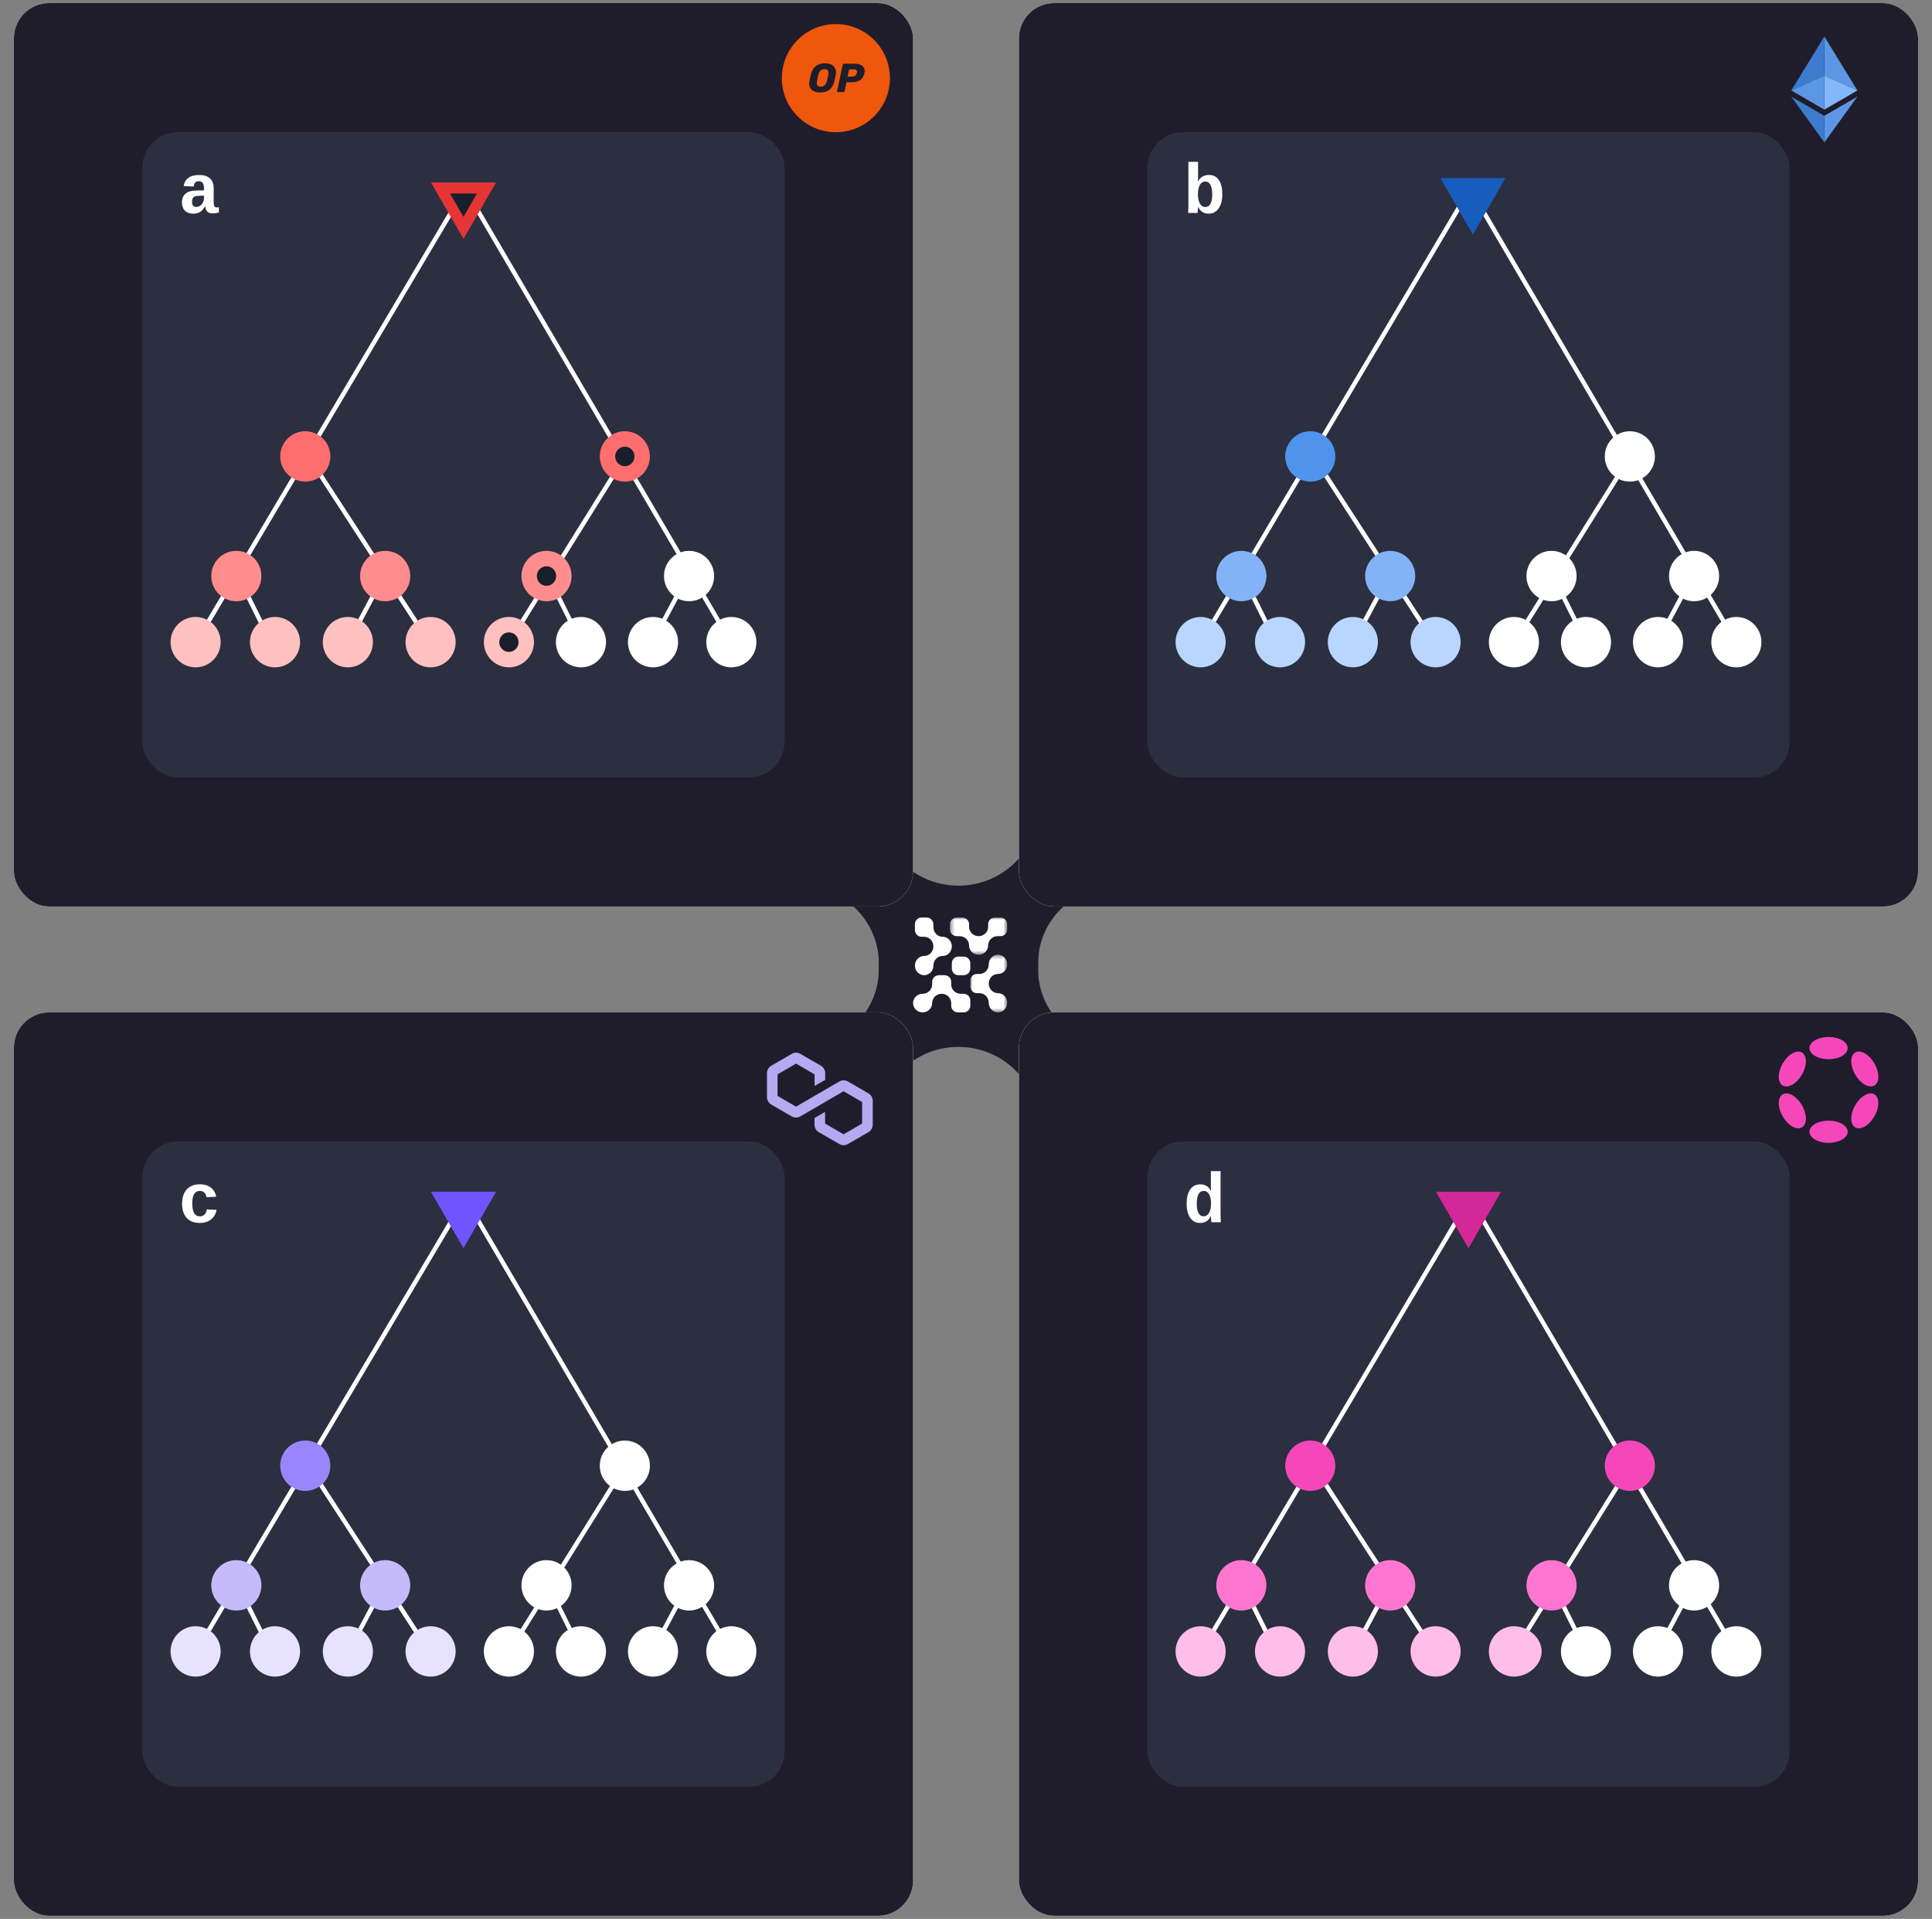 <svg
  width="438"
  height="435"
  viewBox="0 0 438 435"
  fill="none"
  xmlns="http://www.w3.org/2000/svg"
>
  <rect x="0" y="0" width="438" height="435" fill="#808080" stroke="none"/>
  <path
    fill-rule="evenodd"
    clip-rule="evenodd"
    d="M271.51 249.819V260.112C271.51 266.957 265.723 272.594 258.704 272.594H248.154C241.13 272.594 235.343 266.957 235.343 260.112V254.992C235.343 245.221 227.252 237.327 217.286 237.327C207.326 237.327 199.235 245.221 199.235 254.992C199.235 264.71 191.139 272.594 181.12 272.594C171.159 272.594 163.068 264.71 163.068 254.992C163.068 245.221 171.159 237.327 181.12 237.327C191.139 237.327 199.235 229.442 199.235 219.724V214.604C199.235 207.702 204.963 202.117 212.035 202.117H222.537C229.615 202.117 235.343 207.702 235.343 214.604V219.724C235.343 229.442 243.439 237.327 253.399 237.327H258.704C265.723 237.327 271.51 242.969 271.51 249.819Z"
    fill="#1F1D2B"
  />
  <path
    fill-rule="evenodd"
    clip-rule="evenodd"
    d="M163.069 188.275L163.069 177.982C163.069 171.138 168.855 165.5 175.874 165.5L186.424 165.5C193.449 165.5 199.235 171.138 199.235 177.982L199.235 183.103C199.235 192.873 207.326 200.768 217.292 200.768C227.252 200.768 235.343 192.873 235.343 183.103C235.343 173.384 243.439 165.5 253.459 165.5C263.419 165.5 271.51 173.384 271.51 183.103C271.51 192.873 263.419 200.768 253.459 200.768C243.439 200.768 235.343 208.652 235.343 218.37L235.343 223.49C235.343 230.392 229.615 235.978 222.543 235.978L212.041 235.978C204.963 235.978 199.235 230.392 199.235 223.49L199.235 218.37C199.235 208.652 191.139 200.768 181.179 200.768L175.874 200.768C168.855 200.768 163.069 195.125 163.069 188.275Z"
    fill="#1F1D2B"
  />
  <rect
    x="3.156"
    y="0.703"
    width="203.844"
    height="204.797"
    rx="8"
    fill="#F7F8F7"
  />
  <rect
    x="32.288"
    y="29.971"
    width="145.581"
    height="146.261"
    rx="8"
    fill="white"
  />
  <path d="M97.972 146.639L69.917 103.468" stroke="white" />
  <path
    d="M189.5 8.28V17.151L196.999 20.502L189.5 8.28Z"
    fill="#F7F8F7"
  />
  <path d="M189.5 8.28L182 20.502L189.5 17.151V8.28Z" fill="white" />
  <path
    d="M189.5 26.251V32.279L197.004 21.898L189.5 26.251Z"
    fill="#F7F8F7"
  />
  <path d="M189.5 32.279V26.25L182 21.898L189.5 32.279Z" fill="white" />
  <path
    d="M189.5 24.856L196.999 20.502L189.5 17.153V24.856Z"
    fill="#E2E5EB"
  />
  <path d="M182 20.502L189.5 24.856V17.153L182 20.502Z" fill="#F7F8F7" />
  <path d="M61.75 146.283L53.582 129.87" stroke="white" />
  <path d="M78.442 146.639L86.61 131.297" stroke="white" />
  <path d="M43.638 146.996L105.43 42.814L166.512 146.996" stroke="white" />
  <ellipse cx="69.207" cy="103.468" rx="5.682" ry="5.709" fill="#5093ED" />
  <ellipse cx="141.654" cy="103.468" rx="5.682" ry="5.709" fill="white" />
  <ellipse cx="53.581" cy="130.584" rx="5.682" ry="5.709" fill="#81B3F6" />
  <ellipse cx="87.318" cy="130.584" rx="5.682" ry="5.709" fill="#81B3F6" />
  <ellipse cx="123.898" cy="130.584" rx="5.682" ry="5.709" fill="white" />
  <ellipse cx="156.214" cy="130.584" rx="5.682" ry="5.709" fill="white" />
  <ellipse cx="44.348" cy="145.569" rx="5.682" ry="5.709" fill="#B8D6FF" />
  <ellipse cx="62.348" cy="145.569" rx="5.682" ry="5.709" fill="#B8D6FF" />
  <ellipse cx="78.862" cy="145.569" rx="5.682" ry="5.709" fill="#B8D6FF" />
  <ellipse cx="97.618" cy="145.569" rx="5.682" ry="5.709" fill="#B8D6FF" />
  <ellipse cx="115.374" cy="145.569" rx="5.682" ry="5.709" fill="white" />
  <ellipse cx="131.709" cy="145.569" rx="5.682" ry="5.709" fill="white" />
  <ellipse cx="148.044" cy="145.569" rx="5.682" ry="5.709" fill="white" />
  <ellipse cx="165.801" cy="145.569" rx="5.682" ry="5.709" fill="white" />
  <path d="M115.02 146.282L141.299 104.181" stroke="white" />
  <path d="M132.242 146.639L124.074 130.227" stroke="white" />
  <path d="M147.336 146.639L155.504 131.297" stroke="white" />
  <path
    d="M43.851 48.436C43.033 48.436 42.395 48.214 41.937 47.772C41.478 47.324 41.249 46.696 41.249 45.889C41.249 45.014 41.52 44.35 42.062 43.897C42.608 43.438 43.423 43.201 44.507 43.186L46.249 43.154V42.725C46.249 42.188 46.158 41.782 45.976 41.506C45.793 41.23 45.499 41.092 45.093 41.092C44.713 41.092 44.431 41.188 44.249 41.381C44.072 41.569 43.963 41.871 43.921 42.287L41.632 42.178C41.913 40.506 43.098 39.67 45.187 39.67C46.239 39.67 47.043 39.928 47.601 40.444C48.163 40.959 48.444 41.717 48.444 42.717V45.779C48.444 46.254 48.496 46.582 48.601 46.764C48.71 46.941 48.89 47.029 49.14 47.029C49.306 47.029 49.468 47.014 49.624 46.983V48.17C49.494 48.201 49.377 48.23 49.273 48.256C49.168 48.282 49.064 48.303 48.96 48.319C48.856 48.334 48.744 48.347 48.624 48.358C48.509 48.368 48.374 48.373 48.218 48.373C47.666 48.373 47.257 48.238 46.991 47.967C46.731 47.696 46.575 47.298 46.523 46.772H46.476C46.148 47.36 45.773 47.785 45.351 48.045C44.934 48.306 44.434 48.436 43.851 48.436ZM46.249 44.365L45.202 44.381C44.733 44.392 44.392 44.441 44.179 44.529C43.97 44.613 43.812 44.751 43.702 44.944C43.593 45.131 43.538 45.389 43.538 45.717C43.538 46.509 43.851 46.904 44.476 46.904C44.981 46.904 45.403 46.707 45.741 46.311C46.08 45.91 46.249 45.404 46.249 44.795V44.365Z"
    fill="white"
  />
  <rect
    x="3.156"
    y="0.703"
    width="203.844"
    height="204.797"
    rx="8"
    fill="#1F1D2B"
  />
  <rect
    x="32.288"
    y="29.971"
    width="145.581"
    height="146.261"
    rx="8"
    fill="#2B2F40"
  />
  <path d="M132.242 146.639L124.074 130.227" stroke="white" />
  <path d="M43.638 146.996L105.43 42.814L166.512 146.996" stroke="white" />
  <path d="M115.02 146.282L141.299 104.181" stroke="white" />
  <path d="M97.972 146.639L69.917 103.468" stroke="white" />
  <path d="M61.75 146.283L53.582 129.87" stroke="white" />
  <path d="M78.442 146.639L86.61 131.297" stroke="white" />
  <ellipse cx="69.207" cy="103.468" rx="5.682" ry="5.709" fill="#FF6E6E" />
  <path
    d="M145.586 103.468C145.586 105.662 143.818 107.427 141.654 107.427C139.49 107.427 137.722 105.662 137.722 103.468C137.722 101.274 139.49 99.509 141.654 99.509C143.818 99.509 145.586 101.274 145.586 103.468Z"
    fill="#181F2B"
    stroke="#FF6E6E"
    stroke-width="3.5"
  />
  <ellipse cx="53.581" cy="130.584" rx="5.682" ry="5.709" fill="#FF8D8D" />
  <ellipse cx="87.318" cy="130.584" rx="5.682" ry="5.709" fill="#FF8D8D" />
  <path
    d="M127.83 130.584C127.83 132.778 126.062 134.543 123.898 134.543C121.734 134.543 119.966 132.778 119.966 130.584C119.966 128.39 121.734 126.625 123.898 126.625C126.062 126.625 127.83 128.39 127.83 130.584Z"
    fill="#181F2B"
    stroke="#FF8D8D"
    stroke-width="3.5"
  />
  <ellipse cx="156.214" cy="130.584" rx="5.682" ry="5.709" fill="white" />
  <ellipse cx="44.348" cy="145.569" rx="5.682" ry="5.709" fill="#FFC0C0" />
  <ellipse cx="62.348" cy="145.569" rx="5.682" ry="5.709" fill="#FFC0C0" />
  <ellipse cx="78.862" cy="145.569" rx="5.682" ry="5.709" fill="#FFC0C0" />
  <ellipse cx="97.618" cy="145.569" rx="5.682" ry="5.709" fill="#FFC0C0" />
  <path
    d="M119.306 145.569C119.306 147.763 117.538 149.527 115.374 149.527C113.211 149.527 111.442 147.763 111.442 145.569C111.442 143.375 113.211 141.61 115.374 141.61C117.538 141.61 119.306 143.375 119.306 145.569Z"
    fill="#181F2B"
    stroke="#FFC0C0"
    stroke-width="3.5"
  />
  <ellipse cx="131.709" cy="145.569" rx="5.682" ry="5.709" fill="white" />
  <ellipse cx="148.044" cy="145.569" rx="5.682" ry="5.709" fill="white" />
  <ellipse cx="165.801" cy="145.569" rx="5.682" ry="5.709" fill="white" />
  <path d="M147.336 146.639L155.504 131.297" stroke="white" />
  <path
    d="M43.851 48.436C43.033 48.436 42.395 48.214 41.937 47.772C41.478 47.324 41.249 46.696 41.249 45.889C41.249 45.014 41.52 44.35 42.062 43.897C42.608 43.438 43.423 43.201 44.507 43.186L46.249 43.154V42.725C46.249 42.188 46.158 41.782 45.976 41.506C45.793 41.23 45.499 41.092 45.093 41.092C44.713 41.092 44.431 41.188 44.249 41.381C44.072 41.569 43.963 41.871 43.921 42.287L41.632 42.178C41.913 40.506 43.098 39.67 45.187 39.67C46.239 39.67 47.043 39.928 47.601 40.444C48.163 40.959 48.444 41.717 48.444 42.717V45.779C48.444 46.254 48.496 46.582 48.601 46.764C48.71 46.941 48.89 47.029 49.14 47.029C49.306 47.029 49.468 47.014 49.624 46.983V48.17C49.494 48.201 49.377 48.23 49.273 48.256C49.168 48.282 49.064 48.303 48.96 48.319C48.856 48.334 48.744 48.347 48.624 48.358C48.509 48.368 48.374 48.373 48.218 48.373C47.666 48.373 47.257 48.238 46.991 47.967C46.731 47.696 46.575 47.298 46.523 46.772H46.476C46.148 47.36 45.773 47.785 45.351 48.045C44.934 48.306 44.434 48.436 43.851 48.436ZM46.249 44.365L45.202 44.381C44.733 44.392 44.392 44.441 44.179 44.529C43.97 44.613 43.812 44.751 43.702 44.944C43.593 45.131 43.538 45.389 43.538 45.717C43.538 46.509 43.851 46.904 44.476 46.904C44.981 46.904 45.403 46.707 45.741 46.311C46.08 45.91 46.249 45.404 46.249 44.795V44.365Z"
    fill="white"
  />
  <path
    d="M110.289 42.625L105.075 51.656L99.862 42.625L110.289 42.625Z"
    fill="#181F2B"
    stroke="#E63535"
    stroke-width="2.5"
  />
  <rect
    x="231.104"
    y="1.187"
    width="203.74"
    height="203.529"
    rx="8"
    fill="white"
  />
  <rect
    x="231"
    y="0.703"
    width="203.844"
    height="204.797"
    rx="8"
    fill="#F7F8F7"
  />
  <rect
    x="260.132"
    y="29.971"
    width="145.581"
    height="146.261"
    rx="8"
    fill="white"
  />
  <path d="M325.816 154.686L297.761 111.515" stroke="white" />
  <path
    d="M417.344 16.326V25.198L424.842 28.549L417.344 16.326Z"
    fill="#F7F8F7"
  />
  <path
    d="M417.343 16.326L409.844 28.549L417.343 25.198V16.326Z"
    fill="white"
  />
  <path
    d="M417.344 34.298V40.326L424.847 29.945L417.344 34.298Z"
    fill="#F7F8F7"
  />
  <path
    d="M417.343 40.326V34.297L409.844 29.945L417.343 40.326Z"
    fill="white"
  />
  <path
    d="M417.344 32.903L424.842 28.549L417.344 25.2V32.903Z"
    fill="#E2E5EB"
  />
  <path
    d="M409.844 28.549L417.343 32.903V25.2L409.844 28.549Z"
    fill="#F7F8F7"
  />
  <path d="M289.594 154.329L281.426 137.917" stroke="white" />
  <path d="M306.286 154.686L314.454 139.344" stroke="white" />
  <path d="M271.481 155.043L333.274 50.86L394.356 155.043" stroke="white" />
  <ellipse cx="297.05" cy="111.515" rx="5.682" ry="5.709" fill="#FF6E6E" />
  <ellipse cx="369.497" cy="111.515" rx="5.682" ry="5.709" fill="white" />
  <ellipse cx="281.425" cy="138.631" rx="5.682" ry="5.709" fill="#FF8D8D" />
  <ellipse cx="315.162" cy="138.631" rx="5.682" ry="5.709" fill="#FF8D8D" />
  <ellipse cx="351.742" cy="138.631" rx="5.682" ry="5.709" fill="white" />
  <ellipse cx="384.058" cy="138.631" rx="5.682" ry="5.709" fill="white" />
  <ellipse cx="272.192" cy="153.615" rx="5.682" ry="5.709" fill="#FFC0C0" />
  <ellipse cx="290.192" cy="153.616" rx="5.682" ry="5.709" fill="#FFC0C0" />
  <ellipse cx="306.706" cy="153.616" rx="5.682" ry="5.709" fill="#FFC0C0" />
  <ellipse cx="325.461" cy="153.616" rx="5.682" ry="5.709" fill="#FFC0C0" />
  <ellipse cx="343.218" cy="153.615" rx="5.682" ry="5.709" fill="white" />
  <ellipse cx="359.553" cy="153.615" rx="5.682" ry="5.709" fill="white" />
  <ellipse cx="375.888" cy="153.615" rx="5.682" ry="5.709" fill="white" />
  <ellipse cx="393.645" cy="153.615" rx="5.682" ry="5.709" fill="white" />
  <path d="M342.863 154.329L369.143 112.228" stroke="white" />
  <path d="M360.086 154.686L351.918 138.273" stroke="white" />
  <path d="M375.18 154.686L383.348 139.344" stroke="white" />
  <path
    d="M271.694 48.436C270.877 48.436 270.239 48.214 269.78 47.772C269.322 47.324 269.093 46.696 269.093 45.889C269.093 45.014 269.364 44.35 269.905 43.897C270.452 43.438 271.267 43.201 272.351 43.186L274.093 43.154V42.725C274.093 42.188 274.002 41.782 273.819 41.506C273.637 41.23 273.343 41.092 272.937 41.092C272.556 41.092 272.275 41.188 272.093 41.381C271.916 41.569 271.806 41.871 271.765 42.287L269.476 42.178C269.757 40.506 270.942 39.67 273.03 39.67C274.082 39.67 274.887 39.928 275.444 40.444C276.007 40.959 276.288 41.717 276.288 42.717V45.779C276.288 46.254 276.34 46.582 276.444 46.764C276.554 46.941 276.733 47.029 276.983 47.029C277.15 47.029 277.312 47.014 277.468 46.983V48.17C277.338 48.201 277.22 48.23 277.116 48.256C277.012 48.282 276.908 48.303 276.804 48.319C276.7 48.334 276.588 48.347 276.468 48.358C276.353 48.368 276.218 48.373 276.062 48.373C275.509 48.373 275.101 48.238 274.835 47.967C274.575 47.696 274.418 47.298 274.366 46.772H274.319C273.991 47.36 273.616 47.785 273.194 48.045C272.778 48.306 272.278 48.436 271.694 48.436ZM274.093 44.365L273.046 44.381C272.577 44.392 272.236 44.441 272.022 44.529C271.814 44.613 271.655 44.751 271.546 44.944C271.437 45.131 271.382 45.389 271.382 45.717C271.382 46.509 271.694 46.904 272.319 46.904C272.825 46.904 273.246 46.707 273.585 46.311C273.924 45.91 274.093 45.404 274.093 44.795V44.365Z"
    fill="white"
  />
  <rect
    x="231"
    y="0.703"
    width="203.844"
    height="204.797"
    rx="8"
    fill="#1F1D2B"
  />
  <rect
    x="260.132"
    y="29.971"
    width="145.581"
    height="146.261"
    rx="8"
    fill="#2B2F40"
  />
  <path d="M325.816 146.639L297.761 103.468" stroke="white" />
  <path d="M289.594 146.283L281.426 129.87" stroke="white" />
  <path d="M306.286 146.639L314.454 131.297" stroke="white" />
  <path d="M271.481 146.996L333.274 42.814L394.356 146.996" stroke="white" />
  <ellipse cx="297.05" cy="103.468" rx="5.682" ry="5.709" fill="#5093ED" />
  <ellipse cx="369.497" cy="103.468" rx="5.682" ry="5.709" fill="white" />
  <ellipse cx="281.425" cy="130.584" rx="5.682" ry="5.709" fill="#81B3F6" />
  <ellipse cx="315.162" cy="130.584" rx="5.682" ry="5.709" fill="#81B3F6" />
  <ellipse cx="351.742" cy="130.584" rx="5.682" ry="5.709" fill="white" />
  <ellipse cx="384.058" cy="130.584" rx="5.682" ry="5.709" fill="white" />
  <ellipse cx="272.192" cy="145.569" rx="5.682" ry="5.709" fill="#B8D6FF" />
  <ellipse cx="290.192" cy="145.569" rx="5.682" ry="5.709" fill="#B8D6FF" />
  <ellipse cx="306.706" cy="145.569" rx="5.682" ry="5.709" fill="#B8D6FF" />
  <ellipse cx="325.461" cy="145.569" rx="5.682" ry="5.709" fill="#B8D6FF" />
  <ellipse cx="343.218" cy="145.569" rx="5.682" ry="5.709" fill="white" />
  <ellipse cx="359.553" cy="145.569" rx="5.682" ry="5.709" fill="white" />
  <ellipse cx="375.888" cy="145.569" rx="5.682" ry="5.709" fill="white" />
  <ellipse cx="393.645" cy="145.569" rx="5.682" ry="5.709" fill="white" />
  <path d="M342.863 146.282L369.143 104.181" stroke="white" />
  <path d="M360.086 146.639L351.918 130.227" stroke="white" />
  <path d="M375.18 146.639L383.348 131.297" stroke="white" />
  <path
    d="M269.358 48.279C269.4 47.571 269.421 46.957 269.421 46.436V36.686H271.616V39.764L271.601 41.154H271.616C271.83 40.681 272.15 40.313 272.577 40.053C273.009 39.793 273.515 39.662 274.093 39.662C275.062 39.662 275.806 40.045 276.327 40.811C276.848 41.576 277.108 42.66 277.108 44.061C277.108 45.384 276.832 46.444 276.28 47.24C275.728 48.037 274.976 48.436 274.022 48.436C273.481 48.436 273.004 48.308 272.593 48.053C272.187 47.793 271.866 47.41 271.632 46.904H271.601C271.601 47.076 271.588 47.316 271.562 47.623C271.541 47.925 271.515 48.144 271.483 48.279H269.358ZM271.585 44.006C271.585 44.631 271.653 45.16 271.788 45.592C271.929 46.024 272.124 46.358 272.374 46.592C272.629 46.821 272.921 46.936 273.249 46.936C273.749 46.936 274.134 46.696 274.405 46.217C274.681 45.738 274.819 45.019 274.819 44.061C274.819 43.108 274.684 42.386 274.413 41.897C274.147 41.402 273.754 41.154 273.233 41.154C272.723 41.154 272.319 41.404 272.022 41.904C271.731 42.404 271.585 43.105 271.585 44.006Z"
    fill="white"
  />
  <path
    d="M333.919 53.156L326.54 40.375L341.298 40.375L333.919 53.156Z"
    fill="#165DBD"
  />
  <rect
    x="3.156"
    y="230.134"
    width="203.74"
    height="203.529"
    rx="8"
    fill="white"
  />
  <rect
    x="3.156"
    y="229.5"
    width="203.844"
    height="204.797"
    rx="8"
    fill="#F7F8F7"
  />
  <rect
    x="32.288"
    y="258.768"
    width="145.581"
    height="146.261"
    rx="8"
    fill="white"
  />
  <path d="M97.972 383.483L69.917 340.311" stroke="white" />
  <path
    d="M189.5 245.123V253.995L196.999 257.346L189.5 245.123Z"
    fill="#F7F8F7"
  />
  <path d="M189.5 245.123L182 257.346L189.5 253.995V245.123Z" fill="white" />
  <path
    d="M189.5 263.095V269.123L197.004 258.742L189.5 263.095Z"
    fill="#F7F8F7"
  />
  <path d="M189.5 269.123V263.094L182 258.742L189.5 269.123Z" fill="white" />
  <path d="M189.5 261.7L196.999 257.346L189.5 253.997V261.7Z" fill="#E2E5EB" />
  <path d="M182 257.346L189.5 261.7V253.997L182 257.346Z" fill="#F7F8F7" />
  <path d="M61.75 383.126L53.582 366.714" stroke="white" />
  <path d="M78.442 383.483L86.61 368.141" stroke="white" />
  <path d="M43.638 383.84L105.43 279.657L166.512 383.84" stroke="white" />
  <ellipse cx="69.207" cy="340.312" rx="5.682" ry="5.709" fill="#9986FF" />
  <ellipse cx="141.654" cy="340.312" rx="5.682" ry="5.709" fill="white" />
  <ellipse cx="53.581" cy="367.427" rx="5.682" ry="5.709" fill="#C5BBFA" />
  <ellipse cx="87.318" cy="367.427" rx="5.682" ry="5.709" fill="#C5BBFA" />
  <ellipse cx="123.898" cy="367.427" rx="5.682" ry="5.709" fill="white" />
  <ellipse cx="156.214" cy="367.427" rx="5.682" ry="5.709" fill="white" />
  <ellipse cx="44.348" cy="382.412" rx="5.682" ry="5.709" fill="#E7E2FF" />
  <ellipse cx="62.348" cy="382.412" rx="5.682" ry="5.709" fill="#E7E2FF" />
  <ellipse cx="78.862" cy="382.412" rx="5.682" ry="5.709" fill="#E7E2FF" />
  <ellipse cx="97.618" cy="382.412" rx="5.682" ry="5.709" fill="#E7E2FF" />
  <ellipse cx="115.374" cy="382.412" rx="5.682" ry="5.709" fill="white" />
  <ellipse cx="131.709" cy="382.412" rx="5.682" ry="5.709" fill="white" />
  <ellipse cx="148.044" cy="382.412" rx="5.682" ry="5.709" fill="white" />
  <ellipse cx="165.801" cy="382.412" rx="5.682" ry="5.709" fill="white" />
  <path d="M115.02 383.126L141.299 341.025" stroke="white" />
  <path d="M132.242 383.483L124.074 367.07" stroke="white" />
  <path d="M147.336 383.483L155.504 368.141" stroke="white" />
  <path
    d="M43.851 277.233C43.033 277.233 42.395 277.011 41.937 276.569C41.478 276.121 41.249 275.493 41.249 274.686C41.249 273.811 41.52 273.147 42.062 272.694C42.608 272.235 43.423 271.998 44.507 271.983L46.249 271.951V271.522C46.249 270.985 46.158 270.579 45.976 270.303C45.793 270.027 45.499 269.889 45.093 269.889C44.713 269.889 44.431 269.985 44.249 270.178C44.072 270.365 43.963 270.668 43.921 271.084L41.632 270.975C41.913 269.303 43.098 268.467 45.187 268.467C46.239 268.467 47.043 268.725 47.601 269.24C48.163 269.756 48.444 270.514 48.444 271.514V274.576C48.444 275.05 48.496 275.378 48.601 275.561C48.71 275.738 48.89 275.826 49.14 275.826C49.306 275.826 49.468 275.811 49.624 275.78V276.967C49.494 276.998 49.377 277.027 49.273 277.053C49.168 277.079 49.064 277.1 48.96 277.115C48.856 277.131 48.744 277.144 48.624 277.155C48.509 277.165 48.374 277.17 48.218 277.17C47.666 277.17 47.257 277.035 46.991 276.764C46.731 276.493 46.575 276.095 46.523 275.569H46.476C46.148 276.157 45.773 276.582 45.351 276.842C44.934 277.102 44.434 277.233 43.851 277.233ZM46.249 273.162L45.202 273.178C44.733 273.188 44.392 273.238 44.179 273.326C43.97 273.41 43.812 273.548 43.702 273.74C43.593 273.928 43.538 274.186 43.538 274.514C43.538 275.306 43.851 275.701 44.476 275.701C44.981 275.701 45.403 275.503 45.741 275.108C46.08 274.707 46.249 274.201 46.249 273.592V273.162Z"
    fill="white"
  />
  <rect
    x="3.156"
    y="229.5"
    width="203.844"
    height="204.797"
    rx="8"
    fill="#1F1D2B"
  />
  <path
    d="M197.858 249.543V254.969C197.856 255.307 197.767 255.64 197.599 255.933C197.431 256.226 197.189 256.471 196.899 256.642L192.215 259.35C191.925 259.523 191.594 259.615 191.256 259.615C190.918 259.615 190.587 259.523 190.297 259.35L185.613 256.642C185.322 256.471 185.081 256.226 184.913 255.933C184.745 255.64 184.655 255.307 184.654 254.969V253.446L187.052 252.049V254.696L191.248 257.141L195.445 254.696V249.819L191.248 247.375L181.416 253.091C181.123 253.256 180.793 253.343 180.457 253.343C180.121 253.343 179.79 253.256 179.498 253.091L174.814 250.372C174.528 250.198 174.291 249.952 174.127 249.66C173.963 249.367 173.877 249.037 173.877 248.701V243.275C173.879 242.936 173.968 242.604 174.136 242.311C174.305 242.017 174.546 241.773 174.836 241.601L179.52 238.894C179.811 238.722 180.142 238.631 180.479 238.631C180.817 238.631 181.148 238.722 181.439 238.894L186.122 241.601C186.413 241.773 186.654 242.017 186.822 242.311C186.99 242.604 187.08 242.936 187.082 243.275V244.797L184.669 246.185V243.553L180.472 241.109L176.275 243.553V248.424L180.472 250.868L190.304 245.153C190.597 244.987 190.927 244.9 191.263 244.9C191.599 244.9 191.93 244.987 192.223 245.153L196.906 247.872C197.195 248.044 197.435 248.289 197.602 248.582C197.768 248.874 197.857 249.206 197.858 249.543Z"
    fill="#B5A9F2"
  />
  <rect
    x="32.288"
    y="258.768"
    width="145.581"
    height="146.261"
    rx="8"
    fill="#2B2F40"
  />
  <path d="M97.972 375.436L69.917 332.265" stroke="white" />
  <path d="M61.75 375.079L53.582 358.667" stroke="white" />
  <path d="M78.442 375.436L86.61 360.094" stroke="white" />
  <path d="M43.638 375.793L105.43 271.611L166.512 375.793" stroke="white" />
  <ellipse cx="69.207" cy="332.265" rx="5.682" ry="5.709" fill="#9986FF" />
  <ellipse cx="141.654" cy="332.265" rx="5.682" ry="5.709" fill="white" />
  <ellipse cx="53.581" cy="359.381" rx="5.682" ry="5.709" fill="#C5BBFA" />
  <ellipse cx="87.318" cy="359.381" rx="5.682" ry="5.709" fill="#C5BBFA" />
  <ellipse cx="123.898" cy="359.381" rx="5.682" ry="5.709" fill="white" />
  <ellipse cx="156.214" cy="359.381" rx="5.682" ry="5.709" fill="white" />
  <ellipse cx="44.348" cy="374.366" rx="5.682" ry="5.709" fill="#E7E2FF" />
  <ellipse cx="62.348" cy="374.366" rx="5.682" ry="5.709" fill="#E7E2FF" />
  <ellipse cx="78.862" cy="374.366" rx="5.682" ry="5.709" fill="#E7E2FF" />
  <ellipse cx="97.618" cy="374.366" rx="5.682" ry="5.709" fill="#E7E2FF" />
  <ellipse cx="115.374" cy="374.366" rx="5.682" ry="5.709" fill="white" />
  <ellipse cx="131.709" cy="374.366" rx="5.682" ry="5.709" fill="white" />
  <ellipse cx="148.044" cy="374.366" rx="5.682" ry="5.709" fill="white" />
  <ellipse cx="165.801" cy="374.366" rx="5.682" ry="5.709" fill="white" />
  <path d="M115.02 375.079L141.299 332.978" stroke="white" />
  <path d="M132.242 375.436L124.074 359.024" stroke="white" />
  <path d="M147.336 375.436L155.504 360.094" stroke="white" />
  <path
    d="M45.296 277.233C44.015 277.233 43.025 276.852 42.327 276.092C41.629 275.326 41.28 274.261 41.28 272.897C41.28 271.501 41.632 270.415 42.335 269.639C43.038 268.858 44.035 268.467 45.327 268.467C46.322 268.467 47.145 268.717 47.796 269.217C48.447 269.717 48.856 270.407 49.023 271.287L46.812 271.397C46.749 270.964 46.593 270.621 46.343 270.365C46.093 270.105 45.739 269.975 45.28 269.975C44.15 269.975 43.585 270.92 43.585 272.811C43.585 274.759 44.16 275.733 45.312 275.733C45.728 275.733 46.077 275.602 46.358 275.342C46.64 275.076 46.814 274.683 46.882 274.162L49.085 274.264C49.007 274.842 48.798 275.358 48.46 275.811C48.127 276.264 47.687 276.615 47.14 276.865C46.593 277.11 45.978 277.233 45.296 277.233Z"
    fill="white"
  />
  <path
    d="M105.075 282.953L97.697 270.172L112.454 270.172L105.075 282.953Z"
    fill="#6F54FF"
  />
  <rect
    x="231"
    y="229.5"
    width="203.844"
    height="204.797"
    rx="8"
    fill="#F7F8F7"
  />
  <rect
    x="260.132"
    y="258.768"
    width="145.581"
    height="146.261"
    rx="8"
    fill="white"
  />
  <path d="M325.816 383.483L297.761 340.311" stroke="white" />
  <path
    d="M417.344 245.123V253.995L424.842 257.346L417.344 245.123Z"
    fill="#F7F8F7"
  />
  <path
    d="M417.343 245.123L409.844 257.346L417.343 253.995V245.123Z"
    fill="white"
  />
  <path
    d="M417.344 263.095V269.123L424.847 258.742L417.344 263.095Z"
    fill="#F7F8F7"
  />
  <path
    d="M417.343 269.123V263.094L409.844 258.742L417.343 269.123Z"
    fill="white"
  />
  <path
    d="M417.344 261.7L424.842 257.346L417.344 253.997V261.7Z"
    fill="#E2E5EB"
  />
  <path
    d="M409.844 257.346L417.343 261.7V253.997L409.844 257.346Z"
    fill="#F7F8F7"
  />
  <path d="M289.594 383.126L281.426 366.714" stroke="white" />
  <path d="M306.286 383.483L314.454 368.141" stroke="white" />
  <path d="M271.481 383.84L333.274 279.657L394.356 383.84" stroke="white" />
  <ellipse cx="297.05" cy="340.312" rx="5.682" ry="5.709" fill="#F547BA" />
  <ellipse cx="369.497" cy="340.312" rx="5.682" ry="5.709" fill="white" />
  <ellipse cx="281.425" cy="367.427" rx="5.682" ry="5.709" fill="#FF76D1" />
  <ellipse cx="315.162" cy="367.427" rx="5.682" ry="5.709" fill="#FF76D1" />
  <ellipse cx="351.742" cy="367.427" rx="5.682" ry="5.709" fill="white" />
  <ellipse cx="384.058" cy="367.427" rx="5.682" ry="5.709" fill="white" />
  <ellipse cx="272.192" cy="382.412" rx="5.682" ry="5.709" fill="#FFBDE9" />
  <ellipse cx="290.192" cy="382.412" rx="5.682" ry="5.709" fill="#FFBDE9" />
  <ellipse cx="306.706" cy="382.412" rx="5.682" ry="5.709" fill="#FFBDE9" />
  <ellipse cx="325.461" cy="382.412" rx="5.682" ry="5.709" fill="#FFBDE9" />
  <ellipse cx="343.218" cy="382.412" rx="5.682" ry="5.709" fill="white" />
  <ellipse cx="359.553" cy="382.412" rx="5.682" ry="5.709" fill="white" />
  <ellipse cx="375.888" cy="382.412" rx="5.682" ry="5.709" fill="white" />
  <ellipse cx="393.645" cy="382.412" rx="5.682" ry="5.709" fill="white" />
  <path d="M342.863 383.126L369.143 341.025" stroke="white" />
  <path d="M360.086 383.483L351.918 367.07" stroke="white" />
  <path d="M375.18 383.483L383.348 368.141" stroke="white" />
  <path
    d="M271.694 277.233C270.877 277.233 270.239 277.011 269.78 276.569C269.322 276.121 269.093 275.493 269.093 274.686C269.093 273.811 269.364 273.147 269.905 272.694C270.452 272.235 271.267 271.998 272.351 271.983L274.093 271.951V271.522C274.093 270.985 274.002 270.579 273.819 270.303C273.637 270.027 273.343 269.889 272.937 269.889C272.556 269.889 272.275 269.985 272.093 270.178C271.916 270.365 271.806 270.668 271.765 271.084L269.476 270.975C269.757 269.303 270.942 268.467 273.03 268.467C274.082 268.467 274.887 268.725 275.444 269.24C276.007 269.756 276.288 270.514 276.288 271.514V274.576C276.288 275.05 276.34 275.378 276.444 275.561C276.554 275.738 276.733 275.826 276.983 275.826C277.15 275.826 277.312 275.811 277.468 275.78V276.967C277.338 276.998 277.22 277.027 277.116 277.053C277.012 277.079 276.908 277.1 276.804 277.115C276.7 277.131 276.588 277.144 276.468 277.155C276.353 277.165 276.218 277.17 276.062 277.17C275.509 277.17 275.101 277.035 274.835 276.764C274.575 276.493 274.418 276.095 274.366 275.569H274.319C273.991 276.157 273.616 276.582 273.194 276.842C272.778 277.102 272.278 277.233 271.694 277.233ZM274.093 273.162L273.046 273.178C272.577 273.188 272.236 273.238 272.022 273.326C271.814 273.41 271.655 273.548 271.546 273.74C271.437 273.928 271.382 274.186 271.382 274.514C271.382 275.306 271.694 275.701 272.319 275.701C272.825 275.701 273.246 275.503 273.585 275.108C273.924 274.707 274.093 274.201 274.093 273.592V273.162Z"
    fill="white"
  />
  <rect
    x="231"
    y="229.5"
    width="203.844"
    height="204.797"
    rx="8"
    fill="#1F1D2B"
  />
  <rect
    x="260.132"
    y="258.768"
    width="145.581"
    height="146.261"
    rx="8"
    fill="#2B2F40"
  />
  <path d="M271.481 375.793L333.274 271.611L394.356 375.793" stroke="white" />
  <path d="M342.863 375.079L369.143 332.978" stroke="white" />
  <path d="M325.816 375.436L297.761 332.265" stroke="white" />
  <path d="M289.594 375.079L281.426 358.667" stroke="white" />
  <path d="M360.086 375.436L351.918 359.024" stroke="white" />
  <path d="M306.286 375.436L314.454 360.094" stroke="white" />
  <ellipse cx="297.05" cy="332.265" rx="5.682" ry="5.709" fill="#F547BA" />
  <path
    d="M373.43 332.265C373.43 334.459 371.661 336.224 369.497 336.224C367.334 336.224 365.565 334.459 365.565 332.265C365.565 330.071 367.334 328.306 369.497 328.306C371.661 328.306 373.43 330.071 373.43 332.265Z"
    fill="#F547BA"
    stroke="#F547BA"
    stroke-width="3.5"
  />
  <ellipse cx="281.425" cy="359.381" rx="5.682" ry="5.709" fill="#FF76D1" />
  <ellipse cx="315.162" cy="359.381" rx="5.682" ry="5.709" fill="#FF76D1" />
  <path
    d="M355.674 359.381C355.674 361.575 353.906 363.339 351.742 363.339C349.578 363.339 347.81 361.575 347.81 359.381C347.81 357.187 349.578 355.422 351.742 355.422C353.906 355.422 355.674 357.187 355.674 359.381Z"
    fill="#FF76D1"
    stroke="#FF76D1"
    stroke-width="3.5"
  />
  <ellipse cx="384.058" cy="359.381" rx="5.682" ry="5.709" fill="white" />
  <ellipse cx="272.192" cy="374.366" rx="5.682" ry="5.709" fill="#FFBDE9" />
  <ellipse cx="290.192" cy="374.366" rx="5.682" ry="5.709" fill="#FFBDE9" />
  <ellipse cx="306.706" cy="374.366" rx="5.682" ry="5.709" fill="#FFBDE9" />
  <ellipse cx="325.461" cy="374.366" rx="5.682" ry="5.709" fill="#FFBDE9" />
  <path
    d="M347.75 374.366C347.75 375.338 347.264 376.314 346.382 377.087C345.496 377.863 344.328 378.324 343.218 378.324C341.054 378.324 339.286 376.56 339.286 374.366C339.286 372.172 341.054 370.407 343.218 370.407C344.328 370.407 345.496 370.868 346.382 371.645C347.264 372.418 347.75 373.393 347.75 374.366Z"
    fill="#FFBDE9"
    stroke="#FFBDE9"
    stroke-width="3.5"
  />
  <ellipse cx="359.553" cy="374.366" rx="5.682" ry="5.709" fill="white" />
  <ellipse cx="375.888" cy="374.366" rx="5.682" ry="5.709" fill="white" />
  <ellipse cx="393.645" cy="374.366" rx="5.682" ry="5.709" fill="white" />
  <path d="M375.18 375.436L383.348 360.094" stroke="white" />
  <path
    d="M274.647 277.076C274.627 276.998 274.601 276.803 274.569 276.49C274.543 276.173 274.53 275.91 274.53 275.701H274.499C274.223 276.259 273.882 276.655 273.476 276.889C273.069 277.118 272.588 277.233 272.03 277.233C271.098 277.233 270.364 276.842 269.827 276.061C269.291 275.28 269.022 274.214 269.022 272.865C269.022 271.485 269.291 270.41 269.827 269.639C270.369 268.868 271.132 268.483 272.116 268.483C272.674 268.483 273.158 268.61 273.569 268.865C273.981 269.115 274.296 269.485 274.515 269.975H274.53L274.515 268.584V265.483H276.71V275.233C276.71 275.753 276.731 276.368 276.772 277.076H274.647ZM274.546 272.811C274.546 271.91 274.4 271.212 274.108 270.717C273.817 270.222 273.413 269.975 272.897 269.975C272.377 269.975 271.981 270.22 271.71 270.709C271.444 271.194 271.312 271.912 271.312 272.865C271.312 273.824 271.447 274.543 271.718 275.022C271.994 275.496 272.382 275.733 272.882 275.733C273.205 275.733 273.494 275.618 273.749 275.389C274.004 275.155 274.2 274.821 274.335 274.389C274.476 273.957 274.546 273.431 274.546 272.811Z"
    fill="white"
  />
  <path
    d="M338.133 271.422L332.919 280.453L327.705 271.422L338.133 271.422Z"
    fill="#D4289A"
    stroke="#D4289A"
    stroke-width="2.5"
  />
  <path
    d="M414.552 240.11C416.943 240.11 418.882 238.983 418.882 237.593C418.882 236.203 416.943 235.076 414.552 235.076C412.16 235.076 410.222 236.203 410.222 237.593C410.222 238.983 412.16 240.11 414.552 240.11Z"
    fill="#F547BA"
  />
  <path
    d="M414.552 259.076C416.943 259.076 418.882 257.949 418.882 256.559C418.882 255.169 416.943 254.042 414.552 254.042C412.16 254.042 410.222 255.169 410.222 256.559C410.222 257.949 412.16 259.076 414.552 259.076Z"
    fill="#F547BA"
  />
  <path
    d="M408.518 243.594C409.714 241.525 409.706 239.283 408.501 238.587C407.296 237.892 405.349 239.006 404.153 241.076C402.958 243.146 402.965 245.387 404.171 246.083C405.376 246.779 407.323 245.664 408.518 243.594Z"
    fill="#F547BA"
  />
  <path
    d="M424.949 253.077C426.145 251.007 426.138 248.765 424.934 248.07C423.729 247.375 421.783 248.489 420.588 250.559C419.392 252.629 419.399 254.871 420.603 255.566C421.808 256.261 423.754 255.146 424.949 253.077Z"
    fill="#F547BA"
  />
  <path
    d="M408.501 255.565C409.706 254.87 409.714 252.628 408.518 250.558C407.323 248.488 405.376 247.374 404.171 248.069C402.965 248.765 402.958 251.007 404.153 253.076C405.349 255.146 407.296 256.261 408.501 255.565Z"
    fill="#F547BA"
  />
  <path
    d="M424.934 246.084C426.138 245.389 426.145 243.147 424.949 241.077C423.754 239.007 421.808 237.893 420.603 238.588C419.399 239.283 419.392 241.525 420.587 243.594C421.783 245.664 423.729 246.779 424.934 246.084Z"
    fill="#F547BA"
  />
  <path
    fill-rule="evenodd"
    clip-rule="evenodd"
    d="M215.787 218.348V219.575C215.787 220.396 216.455 221.069 217.271 221.069H218.488C219.304 221.069 219.972 220.396 219.972 219.575V218.348C219.972 217.526 219.304 216.853 218.488 216.853H217.271C216.455 216.853 215.787 217.526 215.787 218.348Z"
    fill="white"
  />
  <path
    fill-rule="evenodd"
    clip-rule="evenodd"
    d="M215.788 214.535C215.788 215.735 214.851 216.711 213.697 216.711C212.543 216.711 211.606 217.686 211.606 218.893C211.606 220.093 210.669 221.069 209.508 221.069C208.355 221.069 207.418 220.093 207.418 218.893C207.418 217.686 208.355 216.711 209.508 216.711C210.669 216.711 211.606 215.735 211.606 214.535C211.606 213.334 210.669 212.359 209.508 212.359H208.9C208.087 212.359 207.418 211.662 207.418 210.816V209.544C207.418 208.698 208.087 208.001 208.9 208.001H210.123C210.936 208.001 211.606 208.698 211.606 209.544V210.183C211.606 211.384 212.543 212.359 213.697 212.359C214.851 212.359 215.788 213.334 215.788 214.535Z"
    fill="white"
  />
  <path
    fill-rule="evenodd"
    clip-rule="evenodd"
    d="M219.973 226.775V228.007C219.973 228.826 219.281 229.5 218.441 229.5H217.179C216.338 229.5 215.646 228.826 215.646 228.007V227.394C215.646 226.225 214.678 225.281 213.486 225.281C212.295 225.281 211.327 226.225 211.327 227.394C211.327 228.557 210.358 229.5 209.159 229.5C207.968 229.5 207 228.557 207 227.394C207 226.225 207.968 225.281 209.159 225.281C210.358 225.281 211.327 224.338 211.327 223.175V222.563C211.327 221.737 212.012 221.069 212.858 221.069H214.114C214.961 221.069 215.646 221.737 215.646 222.563V223.175C215.646 224.338 216.615 225.281 217.806 225.281H218.441C219.281 225.281 219.973 225.956 219.973 226.775Z"
    fill="white"
  />
  <mask
    id="mask0_1427_51806"
    style="mask-type: alpha"
    maskUnits="userSpaceOnUse"
    x="219"
    y="216"
    width="10"
    height="14"
  >
    <path d="M219.976 216.431H228.345V229.5H219.976V216.431Z" fill="white" />
  </mask>
  <g mask="url(#mask0_1427_51806)">
    <path
      fill-rule="evenodd"
      clip-rule="evenodd"
      d="M228.344 227.324C228.344 228.525 227.408 229.5 226.247 229.5C225.093 229.5 224.156 228.525 224.156 227.324C224.156 226.117 223.22 225.141 222.066 225.141H221.457C220.638 225.141 219.975 224.451 219.975 223.598V222.333C219.975 221.48 220.638 220.79 221.457 220.79H222.066C223.22 220.79 224.156 219.814 224.156 218.614C224.156 217.406 225.093 216.431 226.247 216.431C227.408 216.431 228.344 217.406 228.344 218.614C228.344 219.814 227.408 220.79 226.247 220.79C225.093 220.79 224.156 221.765 224.156 222.966C224.156 224.166 225.093 225.141 226.247 225.141C227.408 225.141 228.344 226.117 228.344 227.324Z"
      fill="white"
    />
  </g>
  <mask
    id="mask1_1427_51806"
    style="mask-type: alpha"
    maskUnits="userSpaceOnUse"
    x="215"
    y="208"
    width="14"
    height="9"
  >
    <path d="M215.371 208.001H228.344V216.432H215.371V208.001Z" fill="white" />
  </mask>
  <g mask="url(#mask1_1427_51806)">
    <path
      fill-rule="evenodd"
      clip-rule="evenodd"
      d="M228.344 209.494V210.726C228.344 211.544 227.652 212.219 226.812 212.219H226.178C224.986 212.219 224.018 213.163 224.018 214.325C224.018 215.488 223.05 216.432 221.858 216.432C220.665 216.432 219.698 215.488 219.698 214.325C219.698 213.163 218.73 212.219 217.531 212.219H216.902C216.063 212.219 215.371 211.544 215.371 210.726V209.494C215.371 208.676 216.063 208.001 216.902 208.001H218.166C219.005 208.001 219.698 208.676 219.698 209.494V210.113C219.698 211.276 220.665 212.219 221.858 212.219C223.05 212.219 224.018 211.276 224.018 210.113V209.494C224.018 208.676 224.71 208.001 225.55 208.001H226.812C227.652 208.001 228.344 208.676 228.344 209.494Z"
      fill="white"
    />
  </g>
  <path
    d="M413.593 8.28V17.152L421.091 20.502L413.593 8.28Z"
    fill="#5C96E4"
  />
  <path
    d="M413.592 8.28L406.093 20.502L413.592 17.152V8.28Z"
    fill="#3D7BCE"
  />
  <path
    d="M413.593 26.252V32.28L421.096 21.899L413.593 26.252Z"
    fill="#5C96E4"
  />
  <path
    d="M413.592 32.28V26.25L406.093 21.899L413.592 32.28Z"
    fill="#3D7BCE"
  />
  <path
    d="M413.593 24.856L421.091 20.502L413.593 17.154V24.856Z"
    fill="#83B7FC"
  />
  <path
    d="M406.093 20.502L413.592 24.856V17.154L406.093 20.502Z"
    fill="#5C96E4"
  />
  <path
    fill-rule="evenodd"
    clip-rule="evenodd"
    d="M189.5 29.971C196.268 29.971 201.755 24.484 201.755 17.716C201.755 10.948 196.268 5.461 189.5 5.461C182.732 5.461 177.245 10.948 177.245 17.716C177.245 24.484 182.732 29.971 189.5 29.971ZM185.928 20.973C185.198 20.973 184.601 20.801 184.135 20.458C183.675 20.108 183.445 19.612 183.445 18.968C183.445 18.833 183.46 18.667 183.491 18.471C183.57 18.03 183.684 17.499 183.831 16.88C184.248 15.194 185.324 14.351 187.059 14.351C187.532 14.351 187.955 14.43 188.329 14.59C188.703 14.743 188.997 14.976 189.212 15.289C189.426 15.595 189.534 15.963 189.534 16.392C189.534 16.521 189.518 16.684 189.488 16.88C189.396 17.426 189.285 17.956 189.157 18.471C188.942 19.311 188.571 19.94 188.044 20.357C187.516 20.767 186.811 20.973 185.928 20.973ZM186.057 19.648C186.4 19.648 186.691 19.547 186.931 19.345C187.176 19.143 187.351 18.833 187.455 18.416C187.596 17.84 187.703 17.337 187.777 16.907C187.801 16.779 187.814 16.647 187.814 16.512C187.814 15.954 187.522 15.675 186.94 15.675C186.596 15.675 186.302 15.776 186.057 15.979C185.818 16.181 185.646 16.491 185.542 16.907C185.431 17.318 185.321 17.821 185.211 18.416C185.186 18.539 185.174 18.667 185.174 18.802C185.174 19.366 185.468 19.648 186.057 19.648ZM189.8 20.817C189.836 20.86 189.889 20.881 189.956 20.881H191.207C191.268 20.881 191.326 20.86 191.382 20.817C191.437 20.774 191.471 20.718 191.483 20.651L191.906 18.637H193.148C193.951 18.637 194.583 18.468 195.042 18.131C195.508 17.794 195.818 17.272 195.971 16.567C196.008 16.402 196.027 16.242 196.027 16.089C196.027 15.555 195.818 15.148 195.401 14.866C194.99 14.584 194.445 14.443 193.764 14.443H191.317C191.256 14.443 191.198 14.464 191.143 14.507C191.087 14.55 191.054 14.605 191.041 14.672L189.772 20.651C189.76 20.712 189.769 20.767 189.8 20.817ZM193.884 17.156C193.693 17.297 193.47 17.367 193.212 17.367H192.154L192.504 15.721H193.608C193.859 15.721 194.037 15.77 194.141 15.868C194.245 15.96 194.297 16.095 194.297 16.273C194.297 16.352 194.288 16.445 194.27 16.549C194.208 16.812 194.08 17.015 193.884 17.156Z"
    fill="#EF570D"
  />
</svg>
